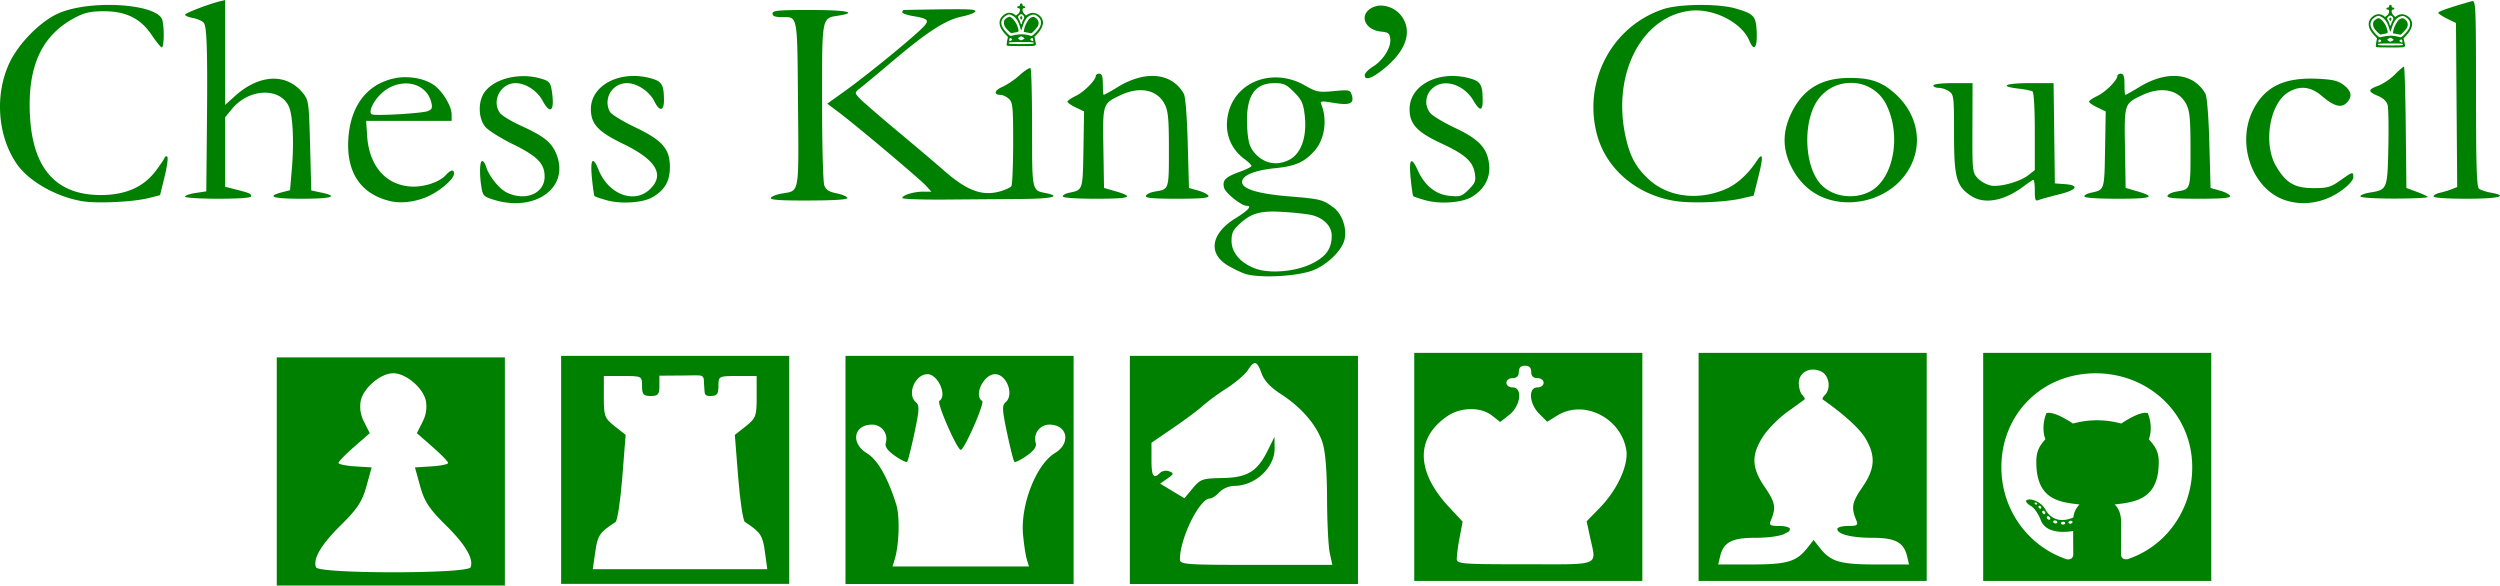 <?xml version="1.0" encoding="UTF-8" standalone="no"?>
<svg
   xmlns:dc="http://purl.org/dc/elements/1.1/"
   xmlns:cc="http://creativecommons.org/ns#"
   xmlns:rdf="http://www.w3.org/1999/02/22-rdf-syntax-ns#"
   xmlns:svg="http://www.w3.org/2000/svg"
   xmlns="http://www.w3.org/2000/svg"
   xmlns:sodipodi="http://sodipodi.sourceforge.net/DTD/sodipodi-0.dtd"
   xmlns:inkscape="http://www.inkscape.org/namespaces/inkscape"
   width="1644"
   height="385.033"
   viewBox="0 0 1644 385.033"
   version="1.1"
   id="svg1241"
   sodipodi:docname="author-github-invert-008000.svg"
   inkscape:version="0.92.4 (5da689c313, 2019-01-14)">
  <defs
     id="defs1245" />
  <sodipodi:namedview
     pagecolor="#ffffff"
     bordercolor="#666666"
     borderopacity="1"
     objecttolerance="10"
     gridtolerance="10"
     guidetolerance="10"
     inkscape:pageopacity="0"
     inkscape:pageshadow="2"
     inkscape:window-width="1920"
     inkscape:window-height="1017"
     id="namedview1243"
     showgrid="false"
     inkscape:zoom="0.64215963"
     inkscape:cx="822.61377"
     inkscape:cy="119.00763"
     inkscape:window-x="-8"
     inkscape:window-y="-8"
     inkscape:window-maximized="1"
     inkscape:current-layer="svg1241" />
  <g
     id="Group_1"
     data-name="Group 1"
     transform="translate(-200 -1225.967)"
     style="fill:#008000;fill-opacity:1">
    <g
       id="Title"
       transform="translate(102.353 1162.839)"
       style="fill:#008000;fill-opacity:1">
      <path
         id="path847"
         d="M245.707,63.128,242.215,64c-7.957,2-22.884,7.761-22.884,8.84,0,.639,2.373,1.607,5.274,2.151s6.068,1.945,7.036,3.113c2.1,2.529,2.566,18.943,2.042,71.786l-.388,39.082-6.982,1.047c-3.84.576-6.982,1.667-6.982,2.422s9.775,1.375,21.722,1.375c13.886,0,21.72-.577,21.72-1.6,0-1.761-.815-2.118-10.473-4.59l-6.593-1.688V140.222l4.6-5.582c11.066-13.426,31.479-14.226,37.3-1.463,2.592,5.678,3.464,23.238,2.008,40.376L288.375,188.2l-4.967,1.282c-10.991,2.84-6.632,4.337,12.632,4.337,19.834,0,24.768-1.549,12.892-4.05l-6.595-1.388-.775-29.519c-.735-27.955-.968-29.763-4.391-34.13-10.746-13.706-28.837-13.056-45.083,1.621l-6.382,5.765V63.128Zm1477.906.694a1.658,1.658,0,0,0-.457.072c-13.823,3.9-22.106,6.751-22.106,7.614,0,.57,2.613,2.315,5.812,3.879l5.826,2.843.4,53.94.414,53.939-3.513,1.421a56.474,56.474,0,0,1-7.783,2.333c-2.342.5-4.255,1.6-4.255,2.435,0,.921,8.554,1.521,21.72,1.521,21.178,0,28.261-1.784,15.894-4.01-3.2-.577-6.683-1.742-7.754-2.588-1.485-1.185-1.942-15.65-1.942-62.817C1725.869,70.389,1725.726,63.836,1723.613,63.821ZM168.707,66.361c-11.96.057-24.385,1.849-32.865,5.655-11.727,5.263-25.9,19.625-31.916,32.341-9.9,20.923-7.94,48.2,4.784,66.624,7.83,11.339,25.983,21.639,43.128,24.473,9.726,1.608,33.224.506,43.373-2.036l7.686-1.925,2.977-12.092c1.637-6.652,2.446-12.586,1.8-13.189s-1.477-.266-1.841.749-3.049,4.973-5.969,8.8c-7.953,10.415-19.67,15.555-35.612,15.624-29.664.126-45.205-17.31-46.935-52.659-1.579-32.251,7.91-52.611,29.869-64.095,6.177-3.23,9.978-4.067,18.66-4.106,14.542-.066,24.236,4.714,31.5,15.531,2.842,4.231,5.809,7.926,6.593,8.21,1.578.571,1.918-12.5.467-17.906C202.675,69.9,186.187,66.277,168.707,66.361Zm1047.949.015c-9.7-.028-19.567.895-25.143,2.731-33.777,11.119-53.027,47.436-43.7,82.455,6.043,22.7,26.117,39.77,51.442,43.745,10.889,1.709,32.6.871,43.685-1.687l7.9-1.824,3.144-12.527c3.354-13.355,3.01-16.545-1.109-10.289-5.688,8.634-13.071,15.336-20.342,18.465-18.176,7.818-37.984,5.305-50.72-6.435-8.514-7.847-12.481-15.3-15.354-28.86-8.627-40.7,10.866-78.191,42.6-81.95,15.267-1.808,33.971,7.666,38.972,19.74,3.027,7.307,5.262,4.713,4.831-5.6-.447-10.675-1.7-12.081-13.933-15.639C1233.66,67.166,1225.219,66.4,1216.656,66.376Zm-210.745.42a12.609,12.609,0,0,0-7.364,2.212c-7.17,5.022-2.726,13.968,7.413,14.918,4.63.434,5.5,1.143,5.923,4.809.646,5.608-4.647,14.052-11.433,18.246-2.943,1.819-5.352,4.3-5.352,5.508,0,3.57,3.966,2.544,10.983-2.842,14.68-11.268,20-23.334,14.762-33.467A17.373,17.373,0,0,0,1005.912,66.8Zm-278.562,2.4q-.99,0-2.088,0c-7.033.018-17.526.187-33.1.48A1.341,1.341,0,0,0,691,71.111c0,.778,2.966,1.9,6.593,2.5,11.357,1.872,11.931,2.874,5.257,9.169-9.324,8.793-36.293,30.671-49.328,40.016l-11.878,8.515,7.223,5.4c11.011,8.23,53.274,43.769,57.531,48.379l3.761,4.073h-5.6c-6.118,0-13.559,2.321-13.559,4.227h0c0,.661,13.092,1.1,29.092.967s38.341-.3,49.648-.387c19.643-.147,26.161-1.748,15.664-3.849-9.241-1.848-9.069-1.04-9.069-42.783,0-21.087-.453-38.793-1.007-39.346s-3.773,1.493-7.153,4.547a50.74,50.74,0,0,1-11.468,7.777c-5.257,2.2-5.815,5.233-.961,5.233,1.377,0,3.779,1.155,5.339,2.568,2.539,2.3,2.835,5.348,2.813,29.091-.013,14.588-.537,27.325-1.164,28.3s-4.166,2.592-7.864,3.586c-11.587,3.113-21.553-.693-36.719-14.022-5.119-4.5-19.084-16.332-31.031-26.293s-23.045-19.606-24.663-21.433c-2.913-3.289-2.9-3.357,1.535-6.827,2.463-1.928,11.468-9.423,20.009-16.657,23.41-19.822,35.478-27.636,46.055-29.821,4.972-1.027,9.041-2.621,9.041-3.543C739.1,69.616,737.241,69.216,727.35,69.193Zm-96.863.5c-21.032,0-24.825.355-24.825,2.327,0,1.651,1.692,2.334,5.819,2.351,10.984.045,10.423-2.884,10.934,57.073.516,60.379,1.135,56.943-10.647,58.955-3.65.623-6.9,1.931-7.229,2.906h0c-.428,1.285,6.492,1.746,25.139,1.675,17.649-.069,25.554-.624,25.173-1.771-.307-.92-3.506-2.255-7.11-2.967-4.925-.974-6.917-2.256-8.024-5.168-.821-2.158-1.472-26.449-1.472-54.862,0-56.971-.376-55.024,10.97-56.838C662.289,71.286,654.2,69.7,630.487,69.7Zm1047.986,37.237c-.443,0-3.184,2.386-6.1,5.3a36.4,36.4,0,0,1-10.81,7.293c-6.9,2.493-6.926,3.838-.143,6.675,3.456,1.441,5.726,3.635,6.355,6.12.528,2.131.728,14.8.443,28.157-.6,27.2-.7,27.446-12.2,29.285-3.4.543-6.183,1.659-6.183,2.48h0c0,.891,9.168,1.487,22.706,1.475,12.481-.01,22.206-.5,21.62-1.1s-4-2.158-7.568-3.476l-6.5-2.4-.414-39.908C1679.458,124.891,1678.916,106.933,1678.473,106.933Zm-857.922,4.654c-1.281,0-2.328.645-2.328,1.433,0,2.82-7.821,10.657-13.171,13.195-3,1.422-5.448,3.122-5.448,3.777s2.46,2.365,5.469,3.8l5.468,2.608-.426,25.052c-.46,27.005-.3,26.523-9.348,28.426-2.346.494-4.267,1.582-4.267,2.42,0,.923,8.664,1.521,22.031,1.521,22.871,0,25.639-1.18,12.013-5.121l-6.892-1.994-.427-26.145c-.481-29.488-.548-29.281,11.42-34.907,12.634-5.939,24.124-3.508,28.956,6.127,2.238,4.461,2.716,9.676,2.716,29.754,0,26.4.118,26.045-9.128,27.548-2.945.48-5.645,1.741-6,2.8-.494,1.481,4.318,1.934,20.559,1.934,15.564,0,21.042-.486,20.6-1.825-.336-1-3.36-2.595-6.723-3.537l-6.116-1.711-.808-29.434c-.484-17.614-1.517-30.679-2.572-32.536-7.806-13.729-24.93-15.57-43.092-4.633a109.172,109.172,0,0,1-9.571,5.409c-.323,0-.588-3.142-.588-6.982C822.878,113.4,822.275,111.587,820.551,111.587Zm671.822,0c-1.285,0-2.328.645-2.328,1.433,0,2.82-7.826,10.657-13.181,13.195-3,1.422-5.444,3.122-5.444,3.777s2.459,2.365,5.472,3.8l5.469,2.608-.428,25.052c-.457,27.005-.3,26.523-9.351,28.426-2.346.494-4.266,1.582-4.266,2.42,0,.923,8.661,1.521,22.027,1.521,22.877,0,25.647-1.18,12.01-5.121l-6.883-1.994-.428-26.145c-.485-29.488-.543-29.281,11.424-34.907,12.624-5.939,24.119-3.508,28.946,6.127,2.242,4.461,2.713,9.676,2.713,29.754.014,26.4.129,26.045-9.125,27.548-2.942.48-5.641,1.741-6,2.8-.486,1.481,4.327,1.934,20.564,1.934,15.565,0,21.049-.486,20.592-1.825-.328-1-3.356-2.595-6.726-3.537l-6.112-1.711-.8-29.434c-.485-17.614-1.528-30.679-2.585-32.536-7.8-13.729-24.919-15.57-43.083-4.633-4.941,2.975-9.254,5.409-9.568,5.409s-.585-3.142-.585-6.982C1494.7,113.4,1494.087,111.587,1492.373,111.587Zm-977.964,1.491c-15.478,0-28.2,8.9-28.2,21.782,0,9.821,4.7,14.878,21.326,22.929,21.814,10.567,27.5,20.432,17.286,29.976-10.283,9.6-27.1,3.115-33.524-12.939-3.791-9.475-5.636-7.2-4.394,5.415.61,6.188,1.387,11.528,1.727,11.871s3.947,1.558,8.016,2.7c9.406,2.648,23.794,1.686,30.108-2.012,8.061-4.721,11.42-10.537,11.42-19.777,0-12.083-4.9-17.648-23.2-26.376-8.037-3.833-15.357-8.357-16.265-10.053a12.722,12.722,0,0,1,11.237-18.8c6.622,0,14.809,5.448,18.016,11.989,3.366,6.866,6.338,6.517,6.312-.74-.036-9.865-1.325-12.248-7.656-14.144A42.625,42.625,0,0,0,514.409,113.078Zm538.383,0c-15.478,0-28.2,8.9-28.2,21.782,0,9.822,4.8,15.042,20.591,22.416,16.137,7.533,21.008,11.889,22.317,19.957.781,4.815.231,6.256-4.011,10.5-4.51,4.51-5.562,4.855-12.691,4.171-9.021-.867-16.3-6.742-20.848-16.836-4.247-9.417-5.918-7.562-4.664,5.177.61,6.188,1.387,11.528,1.728,11.871s3.947,1.558,8.014,2.7c9.485,2.67,23.8,1.678,30.266-2.1,8.257-4.821,12.435-12.345,11.636-20.944-1.031-11.078-6.453-16.992-22.517-24.566-7.447-3.511-14.747-7.9-16.222-9.754a11.649,11.649,0,0,1,1.06-15.853c7.23-7.23,20.838-3.341,27.437,7.842,4.123,6.988,6,6.862,5.971-.4-.036-9.865-1.325-12.248-7.656-14.144A42.617,42.617,0,0,0,1052.792,113.078Zm-611.1.117c-10.247.037-20.071,3.718-25.048,10.043-4.79,6.09-4.662,17.7.256,23.42,1.993,2.317,10.146,7.418,18.117,11.335,16.072,7.9,20.771,12.715,20.771,21.3,0,11.011-12.472,16.334-24.69,10.536-5.207-2.47-11.994-10.943-13.892-17.34-.57-1.92-1.686-3.491-2.482-3.491-1.649,0-1.876,8.835-.45,17.467.878,5.317,1.6,6.026,8.128,8.038,27,8.315,49.62-7.811,41.346-29.478-3.11-8.143-8.187-12.271-23.815-19.361-6.246-2.834-12.355-6.579-13.576-8.322-5.578-7.963.541-19.545,10.327-19.545,6.632,0,14.209,4.939,17.8,11.6,5.3,9.844,8.167,6.394,5.929-7.139-.8-4.86-1.721-5.861-6.756-7.37A41.346,41.346,0,0,0,441.688,113.195Zm-77.519.705a34.633,34.633,0,0,0-7.153.731c-18.1,3.881-28.907,18.067-30.3,39.758-1.411,21.98,8.035,36.206,27.16,40.9,8,1.962,18.327.506,26.778-3.777,7.894-4,15.551-10.989,15.551-14.193,0-3-2.163-2.623-5.381.931-4.474,4.945-15.3,8.308-24.032,7.47-16.115-1.549-26.488-14.042-27.732-33.4l-.624-9.7h56.217l-.007-4.267c-.01-5.159-5.479-14.5-11.029-18.834C379.053,115.952,371.508,113.885,364.17,113.9Zm572.379.131c-14.746-.04-27.915,8.982-31.274,23.976-2.649,11.818,1.284,22.722,10.706,29.688,2.555,1.888,4.645,3.93,4.645,4.538s-3.533,2.373-7.85,3.926c-9.328,3.354-11.43,5.506-10.193,10.433.867,3.456,11.438,11.881,14.906,11.881,3.727,0,.982,3.033-7.457,8.243-15.935,9.836-18.177,22.833-5.309,30.785a75.8,75.8,0,0,0,11.066,5.459c9.176,3.416,36.252,1.965,46.328-2.48,9.326-4.116,18.223-13.126,19.728-19.981,1.627-7.406-1.655-16.768-7.351-20.979-7.017-5.187-8.612-5.584-29.167-7.263-20.389-1.667-30.905-4.874-30.905-9.428,0-4.314,8.063-7.714,21.5-9.069,13.7-1.381,19.557-3.971,26.286-11.636,6.593-7.509,8.4-20.324,4.287-30.456-.863-2.127.144-2.231,8.394-.866,10.553,1.745,13.473.417,11.658-5.3-1.041-3.281-1.671-3.413-11.794-2.472-10.025.932-11.234.69-19.305-3.866A38.663,38.663,0,0,0,936.548,114.031Zm377.688.346c-.433,0-.87,0-1.314.01-17.672.237-29.429,7.372-36.949,22.421-6,12.008-6.338,23.177-1.044,34.546,6.125,13.152,16.171,21.326,29.431,23.948,15.815,3.126,33.1-2.422,43.465-13.948,15.391-17.119,13.531-41.241-4.4-57.024C1335,116.911,1327.605,114.356,1314.236,114.377Zm303.418.435c-19.721-.084-31.374,6.35-38.614,21.1-10.682,21.728-.514,50.874,20.406,58.528,12.367,4.531,26.775,2.176,38.257-6.252,4.427-3.249,7.483-6.707,7.483-8.464,0-3.89-.228-3.833-8.6,2.065-6.326,4.461-8.325,5.037-17.507,5.042-12.438.007-18.179-3.337-24.662-14.4-8.64-14.739-4.327-41.1,7.925-48.574,7.611-4.64,14.852-3.861,22.149,2.381,8.154,6.974,12.995,8.192,16.636,4.174,3.613-3.99,2.785-7.621-2.642-11.669-3.37-2.519-7.183-3.389-16.793-3.825C1620.31,114.851,1618.968,114.817,1617.654,114.811Zm-302.719,2.827a25.568,25.568,0,0,1,22.927,13.867c10.465,20.514,5.047,49.607-10.739,57.66-10.662,5.439-24.562,3.332-32.115-4.868-11.037-11.983-11.99-41.627-1.791-55.706A26.433,26.433,0,0,1,1314.934,117.639Zm-379.177.155c5.979,0,7.778.824,12.825,5.87,4.9,4.9,6.049,7.3,6.957,14.579,1.8,14.377-2.036,25.812-10.039,29.95-8.711,4.5-17.893,2.251-23.924-5.871-2.4-3.233-3.374-7.27-3.8-15.774C916.77,126.692,922.335,117.793,935.757,117.793Zm446.156,0c-7.561,0-12.894.642-12.894,1.552,0,.853,1.589,1.552,3.533,1.552a14.087,14.087,0,0,1,6.806,2.291c3.1,2.173,3.27,3.6,3.257,27.8-.016,28.888,1.505,34.5,11.07,40.875h0c8.911,5.935,22.053,3.459,35.308-6.652,2.74-2.091,5.379-3.8,5.863-3.8s.878,3.217.878,7.149c0,6.189.364,7,2.715,6.056,1.494-.6,7.424-2.245,13.178-3.656,11.928-2.926,13.72-6.033,3.89-6.745l-6.594-.477-.418-32.97-.418-32.97H1432.6c-16.392,0-20.768,2.045-7.69,3.594,4.287.508,8.475,1.344,9.309,1.859.885.547,1.514,11.488,1.514,26.332v25.4l-4.091,3.219c-5.6,4.407-18.738,8.091-24.8,6.953a18.57,18.57,0,0,1-8.6-4.8c-3.54-3.777-3.62-4.541-3.529-33.21l.093-29.344Zm-1017.682.187c7.98-.112,15.117,4.392,17.066,12.638.837,3.534.393,4.525-2.51,5.611-3.79,1.418-33.357,3.174-36.385,2.162s.713-9.119,6.586-14.275A23.745,23.745,0,0,1,364.231,117.98Zm570.9,84.25a197.267,197.267,0,0,1,22.331,1.831c9.211,1.127,15.91,7.032,15.91,14.022,0,8.661-3.71,13.833-13.282,18.517-10.636,5.2-27.559,6.623-37.021,3.106-9.623-3.577-15.565-10.49-15.565-18.106,0-5.339.911-7.2,5.658-11.548C919.186,204.534,924.4,202.212,935.136,202.231Z"
         fill="#a9a9a9"
         style="fill:#008000;fill-opacity:1" />
      <path
         id="path863"
         d="M1320.142,94.574a24.012,24.012,0,0,1,.414-3l.414-2.184-1.9-2.041c-4.672-5.017-4.762-9.747-.243-12.823a5.68,5.68,0,0,1,6.281-.077l1.152.906,1.285-1.015c1.6-1.267,1.912-3.855.46-3.855-.485,0-.874-.291-.874-.655s.388-.655.874-.655a.772.772,0,0,0,.874-.874.874.874,0,1,1,1.747,0,.772.772,0,0,0,.874.874c.485,0,.874.291.874.655s-.388.655-.874.655c-1.325,0-1.169,2.286.253,3.708l1.126,1.126,1.437-.888c3.715-2.3,8.96.339,9.7,4.87.341,2.1-1.273,5.62-3.738,8.143l-1.844,1.887.466,2.175c.909,4.24,1.761,3.879-9.144,3.879-9.084,0-9.61-.045-9.61-.814Zm17.91-1.152c0-.559-1.213-.655-8.3-.655s-8.3.1-8.3.655,1.213.655,8.3.655S1338.052,93.982,1338.052,93.422Zm-14.472-2.69c-.79-.952-1.69-.688-1.69.5,0,1,.088,1.043,1.089.587C1323.823,91.431,1323.958,91.188,1323.58,90.733Zm14.036.505c0-1.166-.794-1.434-1.664-.564-.413.413-.313.648.459,1.077a11.23,11.23,0,0,0,1.1.564A2.7,2.7,0,0,0,1337.615,91.238Zm-5.679-.835a4.254,4.254,0,0,0-1.092-.873c-1.014-.665-1.173-.663-2.225.027l-1.133.742,1.007.76c.9.679,1.137.693,2.225.13a4.224,4.224,0,0,0,1.217-.786Zm-5.027-2.483a19.109,19.109,0,0,1,8.459.558c1.412.439,1.551.371,3.822-1.872,3.887-3.839,4.643-7.618,2.024-10.116-1.99-1.9-3.377-2.209-5.558-1.244-2.083.921-3.66,3.152-4.854,6.867-.378,1.175-.788,2.431-.912,2.791s-.509-.425-.855-1.746c-1.016-3.876-2.8-6.619-5.065-7.785-1.819-.937-2.079-.966-3.463-.387a8.513,8.513,0,0,0-2.678,2.029c-2.161,2.568-1.331,5.784,2.525,9.788,1.6,1.666,2.241,2.058,2.989,1.841.522-.152,2.127-.478,3.567-.724Zm-5.743-2.68c-2.225-2.311-2.771-3.355-2.771-5.292a3,3,0,0,1,1.344-2.65,4.706,4.706,0,0,1,2.236-1.131c1.41,0,4.051,3.012,5.09,5.8,1.391,3.738,1.306,4.089-1.081,4.447a20.488,20.488,0,0,0-2.521.5c-.275.106-1.308-.647-2.3-1.673Zm12.581,1.285-2.339-.449.253-1.558c.424-2.61,2.813-6.974,4.215-7.7,1.739-.9,2.34-.825,3.89.48a4.1,4.1,0,0,1,.856,5.123c-.547,1.069-3.932,4.7-4.3,4.61-.13-.032-1.289-.259-2.576-.506Zm-3.558-6.115a8.433,8.433,0,0,1,.869-2.268c.79-1.549.809-1.8.208-2.713-.814-1.243-2-1.292-3.05-.128-.773.854-.768.938.151,2.778a10.257,10.257,0,0,1,.948,2.4.472.472,0,0,0,.437.5A.514.514,0,0,0,1330.189,80.41Zm-1.06-3.223c-.358-.934.441-1.812,1.074-1.179.475.475.136,1.908-.451,1.908-.189,0-.469-.328-.623-.728Z"
         transform="translate(-560.539 -1.981)"
         fill="#a9a9a9"
         style="fill:#008000;fill-opacity:1" />
      <path
         id="path863-2"
         d="M2988.282,96.28a24.018,24.018,0,0,1,.414-3l.414-2.184-1.9-2.041c-4.672-5.017-4.762-9.747-.243-12.823a5.681,5.681,0,0,1,6.281-.077l1.152.906,1.286-1.015c1.6-1.267,1.912-3.855.46-3.855-.486,0-.874-.291-.874-.655s.388-.655.874-.655a.772.772,0,0,0,.874-.874.874.874,0,1,1,1.747,0,.772.772,0,0,0,.874.874c.485,0,.874.291.874.655s-.388.655-.874.655c-1.325,0-1.169,2.286.252,3.708l1.126,1.126,1.437-.888c3.714-2.3,8.96.339,9.7,4.87.341,2.1-1.274,5.62-3.738,8.143l-1.844,1.887.467,2.175c.909,4.24,1.761,3.879-9.144,3.879C2988.808,97.094,2988.282,97.05,2988.282,96.28Zm17.91-1.152c0-.559-1.213-.655-8.3-.655s-8.3.1-8.3.655,1.213.655,8.3.655S3006.192,95.688,3006.192,95.128Zm-14.472-2.69c-.79-.952-1.69-.688-1.69.5,0,1,.088,1.043,1.089.587C2991.963,93.137,2992.1,92.894,2991.72,92.439Zm14.036.505c0-1.166-.794-1.434-1.665-.564-.413.413-.313.648.459,1.077a11.227,11.227,0,0,0,1.1.564A2.693,2.693,0,0,0,3005.755,92.944Zm-5.679-.835a4.254,4.254,0,0,0-1.092-.873c-1.014-.665-1.173-.663-2.225.027l-1.133.742,1.007.76c.9.679,1.137.693,2.225.13a4.224,4.224,0,0,0,1.217-.786Zm-5.028-2.483a19.11,19.11,0,0,1,8.459.558c1.412.439,1.551.371,3.822-1.872,3.887-3.839,4.643-7.618,2.024-10.116-1.99-1.9-3.376-2.209-5.558-1.244-2.083.921-3.66,3.152-4.854,6.867-.378,1.175-.788,2.431-.912,2.791s-.509-.425-.855-1.746c-1.016-3.876-2.8-6.619-5.065-7.785-1.819-.937-2.078-.966-3.463-.387a8.515,8.515,0,0,0-2.678,2.029c-2.16,2.568-1.331,5.784,2.525,9.788,1.6,1.666,2.241,2.058,2.989,1.841.522-.152,2.127-.478,3.567-.724Zm-5.743-2.68c-2.225-2.311-2.771-3.355-2.771-5.292a3,3,0,0,1,1.344-2.65,4.706,4.706,0,0,1,2.236-1.131c1.41,0,4.051,3.012,5.09,5.8,1.391,3.738,1.306,4.089-1.081,4.447a20.507,20.507,0,0,0-2.522.5c-.275.106-1.308-.647-2.3-1.673Zm12.581,1.285-2.339-.449.253-1.558c.424-2.61,2.813-6.974,4.215-7.7,1.739-.9,2.34-.825,3.89.48a4.1,4.1,0,0,1,.856,5.123c-.547,1.069-3.932,4.7-4.3,4.61-.13-.032-1.289-.259-2.576-.506Zm-3.558-6.115a8.433,8.433,0,0,1,.869-2.268c.79-1.549.809-1.8.208-2.713-.814-1.243-2-1.292-3.05-.128-.773.854-.768.938.151,2.778a10.256,10.256,0,0,1,.947,2.4.472.472,0,0,0,.437.5.514.514,0,0,0,.437-.563Zm-1.06-3.223c-.358-.934.441-1.812,1.074-1.179.475.475.136,1.908-.451,1.908C2997.7,79.621,2997.423,79.293,2997.269,78.892Z"
         transform="translate(-1328.331 -2.766)"
         fill="#a9a9a9"
         style="fill:#008000;fill-opacity:1" />
    </g>
    <path
       id="rect2688"
       d="M26.959,23.342v149.93h150V23.342Zm88.31,12.779c2.232.012,3.306.043,4.218.483,1.824.88,1.168,3.462,1.51,6.313.567,4.731-.514,6.8,3.85,6.8,4.652,0,5.557-1.07,5.557-6.571,0-6.5.127-6.571,12.559-6.571H155.52l.021,13.689c.019,12.7-.5,14.1-7.169,19.359l-7.189,5.669,2.205,27.917c1.213,15.354,3.213,28.574,4.444,29.376,10.332,6.738,11.636,8.68,13.122,19.53l1.574,11.5H47.773l1.647-11.489c1.556-10.85,2.8-12.682,13.32-19.541,1.231-.8,3.231-14.022,4.444-29.376l2.205-27.917L62.2,69.623c-6.672-5.261-7.188-6.654-7.169-19.359l.021-13.689H67.61c12.432,0,12.559.066,12.559,6.571,0,5.549.888,6.571,5.708,6.571,4.841,0,5.708-1.015,5.708-6.68v-6.68l15.558-.12c3.111-.024,5.893-.128,8.125-.116Z"
       transform="translate(542.041 1436.658)"
       fill="#a9a9a9"
       style="fill:#008000;fill-opacity:1" />
    <path
       id="rect2084"
       d="M25.051,14.882v150h150v-150ZM101.687,25.3c8.273,0,19.518,9.488,21.4,18.054a21.429,21.429,0,0,1-2.222,14.012L117.176,64.7l10.287,9.006c5.658,4.954,10.279,9.714,10.268,10.578s-4.92,1.877-10.91,2.251l-10.892.68L119.348,99.6c2.746,9.949,6.006,14.93,16.576,25.328,13.164,12.951,18.742,22.358,16.588,27.973-1.68,4.378-99.968,4.378-101.648,0-2.155-5.615,3.424-15.022,16.588-27.973,10.57-10.4,13.83-15.38,16.576-25.328l3.419-12.384-10.892-.68c-5.991-.374-10.9-1.387-10.91-2.251s4.611-5.624,10.268-10.578L86.2,64.7,82.51,57.362a21.428,21.428,0,0,1-2.222-14.012c1.882-8.567,13.127-18.054,21.4-18.054Z"
       transform="translate(356.949 1446.118)"
       fill="#a9a9a9"
       style="fill:#008000;fill-opacity:1" />
    <path
       id="rect3289"
       d="M27.877,26.519v150h150v-150ZM81.818,38.547c6.855,0,13.131,14.187,7.78,17.584-1.879,1.193,11.668,32.17,14.069,32.17s15.948-30.977,14.069-32.17c-5.7-3.616,1.041-17.584,8.481-17.584,7.65,0,12.724,13.533,6.927,18.475-2.393,2.041-2.246,5.061.99,20.274,2.092,9.832,4.245,18.331,4.785,18.886s4.166-1.225,8.058-3.954c4.86-3.409,6.735-6.075,5.988-8.513a9.355,9.355,0,0,1,8.893-12c12.063,0,14.5,12.177,3.748,18.7-12.329,7.473-22.735,34.029-20.982,53.547.579,6.444,1.7,13.815,2.482,16.38L148.533,165H58.8l1.429-4.664c2.945-9.613,3.478-28.236,1.032-36.059C55.716,106.556,49.03,94.839,42.043,90.6c-11.052-6.7-8.837-18.888,3.432-18.888a9.355,9.355,0,0,1,8.893,12c-.747,2.438,1.128,5.1,5.988,8.513,3.892,2.73,7.518,4.509,8.058,3.954S71.107,87.128,73.2,77.3c3.236-15.214,3.384-18.234.99-20.274-6.1-5.2-.622-18.475,7.628-18.475Z"
       transform="translate(728.123 1433.481)"
       fill="#a9a9a9"
       style="fill:#008000;fill-opacity:1" />
    <path
       id="rect910"
       d="M23.589,10.421v150h150v-150Zm82.191,4.764c1.512-.064,2.756,2.136,4.425,6.753,1.746,4.828,5.893,9.238,12.941,13.76,13.191,8.465,23.34,20.307,27.081,31.6,1.916,5.784,2.965,18.569,3.028,36.909.053,15.433.858,31.568,1.79,35.855l1.694,7.794H106.624c-46.687,0-50.116-.253-50.116-3.7,0-13.743,12.9-39.945,19.671-39.945,1.4,0,4.242-1.871,6.311-4.157a14.735,14.735,0,0,1,9.779-4.157c13.677,0,26.653-12.092,26.51-24.7l-.086-7.514L114.1,72.9c-6.8,13.667-13.381,17.594-29.93,17.86-12.82.206-14.2.69-19.264,6.755l-5.455,6.533L51.477,99.24,43.5,94.426l4.784-3.351c4.291-3.006,4.412-3.494,1.168-4.738a6.084,6.084,0,0,0-5.971.967c-4.381,4.381-5.68,2.389-5.68-8.71V67.529l14.3-9.772c7.866-5.375,16.567-11.871,19.334-14.435A143.631,143.631,0,0,1,87.107,31.832c5.85-3.754,12.137-9.115,13.97-11.913,2.014-3.074,3.45-4.682,4.7-4.735Z"
       transform="translate(919.411 1449.579)"
       fill="#a9a9a9"
       style="fill:#008000;fill-opacity:1" />
    <path
       id="rect1655"
       d="M25.807,35.476v150h150v-150Zm72.848,8.451q4.081,0,4.081,4.08t4.08,4.081c2.267,0,4.081,1.36,4.081,3.061s-1.814,3.06-4.081,3.06c-6.187,0-5.459,10.678,1.18,17.318l5.261,5.261,6.712-4.148c17.35-10.723,41.853,1.583,45.287,22.745,1.593,9.819-5.948,26.248-17.459,38.032l-8.611,8.816,2.178,10.158c4.248,19.806,8.228,18.118-42.709,18.118-42.432,0-44.888-.208-44.888-3.8a112.14,112.14,0,0,1,1.934-14l1.934-10.2-8.876-9.531C26.936,113.54,26.517,91.448,47.625,77.082c8.813-6,21.962-6.158,29.335-.358l5.381,4.232,6-4.742c7.49-5.917,8.933-18,2.149-18-2.267,0-4.08-1.36-4.08-3.06s1.813-3.061,4.08-3.061q4.081,0,4.081-4.081t4.081-4.08Z"
       transform="translate(1104.193 1422.524)"
       fill="#a9a9a9"
       style="fill:#008000;fill-opacity:1" />
    <path
       id="rect52"
       d="M.5-.1v150h150V-.1ZM75.65,10.906A12.784,12.784,0,0,1,81,12.107c5.335,2.431,6.8,11.28,2.564,15.513-1.268,1.268-1.925,2.572-1.461,2.9C96.4,40.567,106.539,49.829,110.321,56.282c6.795,11.594,6.221,19.843-2.236,32.137-6.822,9.917-7.392,13.248-3.752,21.907,1.211,2.881.345,3.409-5.592,3.409-3.864,0-7.025.9-7.025,2,0,3.437,9.472,5.794,23.282,5.794,14.872,0,20.442,3,22.614,12.172l1.268,5.356H117.148c-11.519,0-18.873-.434-24.222-1.929a14.089,14.089,0,0,1-3.358-1.187c-3.758-1.662-6.477-4.147-9.365-7.82l-4.067-5.171-4.067,5.171c-7.177,9.124-13.3,10.935-36.946,10.935H13.391l1.268-5.356c2.172-9.174,7.742-12.172,22.614-12.172,8.1,0,14.7-.812,18.782-2.176,1.135-.61,2.278-1.183,3.416-1.712a2.534,2.534,0,0,0,1.083-1.906c0-1.1-3.161-2-7.025-2-5.938,0-6.8-.528-5.592-3.409,3.64-8.659,3.069-11.991-3.752-21.907-8.842-12.855-9.2-21.1-1.436-33.335C45.81,50.257,53.041,42.91,58.817,38.756S69.7,30.917,70.163,30.565s-.193-1.677-1.461-2.945-2.3-4.777-2.3-7.8c0-5.371,4.121-8.89,9.253-8.915ZM71.259,117.2l-.162.11q.069.077.136.156c.009-.089.02-.179.025-.266Zm16.292,1.783-1.707.053H87.6l-.05-.053Zm7.849,8.708-.019.1.039,0,.023-.1Zm10.893,1.328,0,.019,2.338.266-2.339-.285Zm-65.125,1.656-3.118.029h3.094l.024-.029Z"
       transform="translate(1316.497 1458.103)"
       fill="#a9a9a9"
       style="fill:#008000;fill-opacity:1" />
    <path
       id="rect3907"
       d="M29.093,44.548v150h150v-150ZM103,57.992c35.1,0,63.564,26.646,63.564,61.742,0,28.062-17.156,52.076-42.461,60.477-3.214.582-4.378-1.417-4.378-3.062,0-2.075.076-12.627.076-21.154,0-5.946-1.974-9.742-4.3-11.741,14.145-1.594,29.049-3.543,29.049-27.961,0-6.933-2.48-10.425-6.529-14.9.658-1.645,2.809-8.4-.658-17.182-5.289-1.67-17.46,6.832-17.46,6.832a59.782,59.782,0,0,0-31.782,0s-12.171-8.477-17.46-6.832c-3.467,8.755-1.316,15.537-.658,17.182-4.049,4.454-5.972,7.945-5.972,14.9,0,24.343,14.271,26.393,28.416,27.961a14.063,14.063,0,0,0-4.049,8.527c-3.618,1.67-12.905,4.479-18.447-5.289a13.357,13.357,0,0,0-9.767-6.529c-6.2-.076-.4,3.9-.4,3.9,4.15,1.9,7.035,9.261,7.035,9.261,3.72,11.336,21.433,7.541,21.433,7.541,0,5.314.076,13.968.076,15.537,0,1.645-1.139,3.644-4.378,3.062-25.228-8.452-42.89-32.465-42.89-60.527,0-35.1,26.848-61.742,61.945-61.742Zm-39.514,84.97a1.678,1.678,0,0,1,.52.078c.506.253.759.658.582.987a.753.753,0,0,1-1.088.177c-.506-.253-.759-.658-.582-.987a.686.686,0,0,1,.568-.255ZM66.1,145.1a1.346,1.346,0,0,1,.862.424c.43.481.506,1.063.177,1.316-.329.329-.911.152-1.316-.253-.43-.481-.506-1.063-.177-1.316A.6.6,0,0,1,66.1,145.1Zm2.563,3.265a1.262,1.262,0,0,1,.981.652,1.154,1.154,0,0,1,0,1.569c-.329.253-1.012,0-1.417-.582s-.4-1.24,0-1.493A.658.658,0,0,1,68.666,148.36Zm3.074,3.612a1.534,1.534,0,0,1,1.019.506c.506.481.658,1.24.329,1.569-.329.4-1.063.329-1.645-.253-.582-.481-.734-1.24-.329-1.569a.748.748,0,0,1,.626-.253Zm4.618,2.779a1.646,1.646,0,0,1,.374.055c.759.228,1.24.81,1.088,1.316a1.187,1.187,0,0,1-1.569.506c-.759-.152-1.265-.734-1.088-1.24a1.182,1.182,0,0,1,1.195-.638Zm10.261.2c.623.019,1.155.323,1.221.744.076.506-.43.987-1.164,1.164-.759.177-1.417-.152-1.493-.658-.076-.582.43-1.063,1.164-1.24a2.131,2.131,0,0,1,.272-.01Zm-4.863.659c.7-.016,1.276.374,1.276.919,0,.506-.582.911-1.316.911-.835.076-1.417-.329-1.417-.911,0-.506.582-.911,1.316-.911.047-.005.094-.007.141-.009Z"
       transform="translate(1475.044 1413.452)"
       fill="#a9a9a9"
       style="fill:#008000;fill-opacity:1" />
  </g>
</svg>

